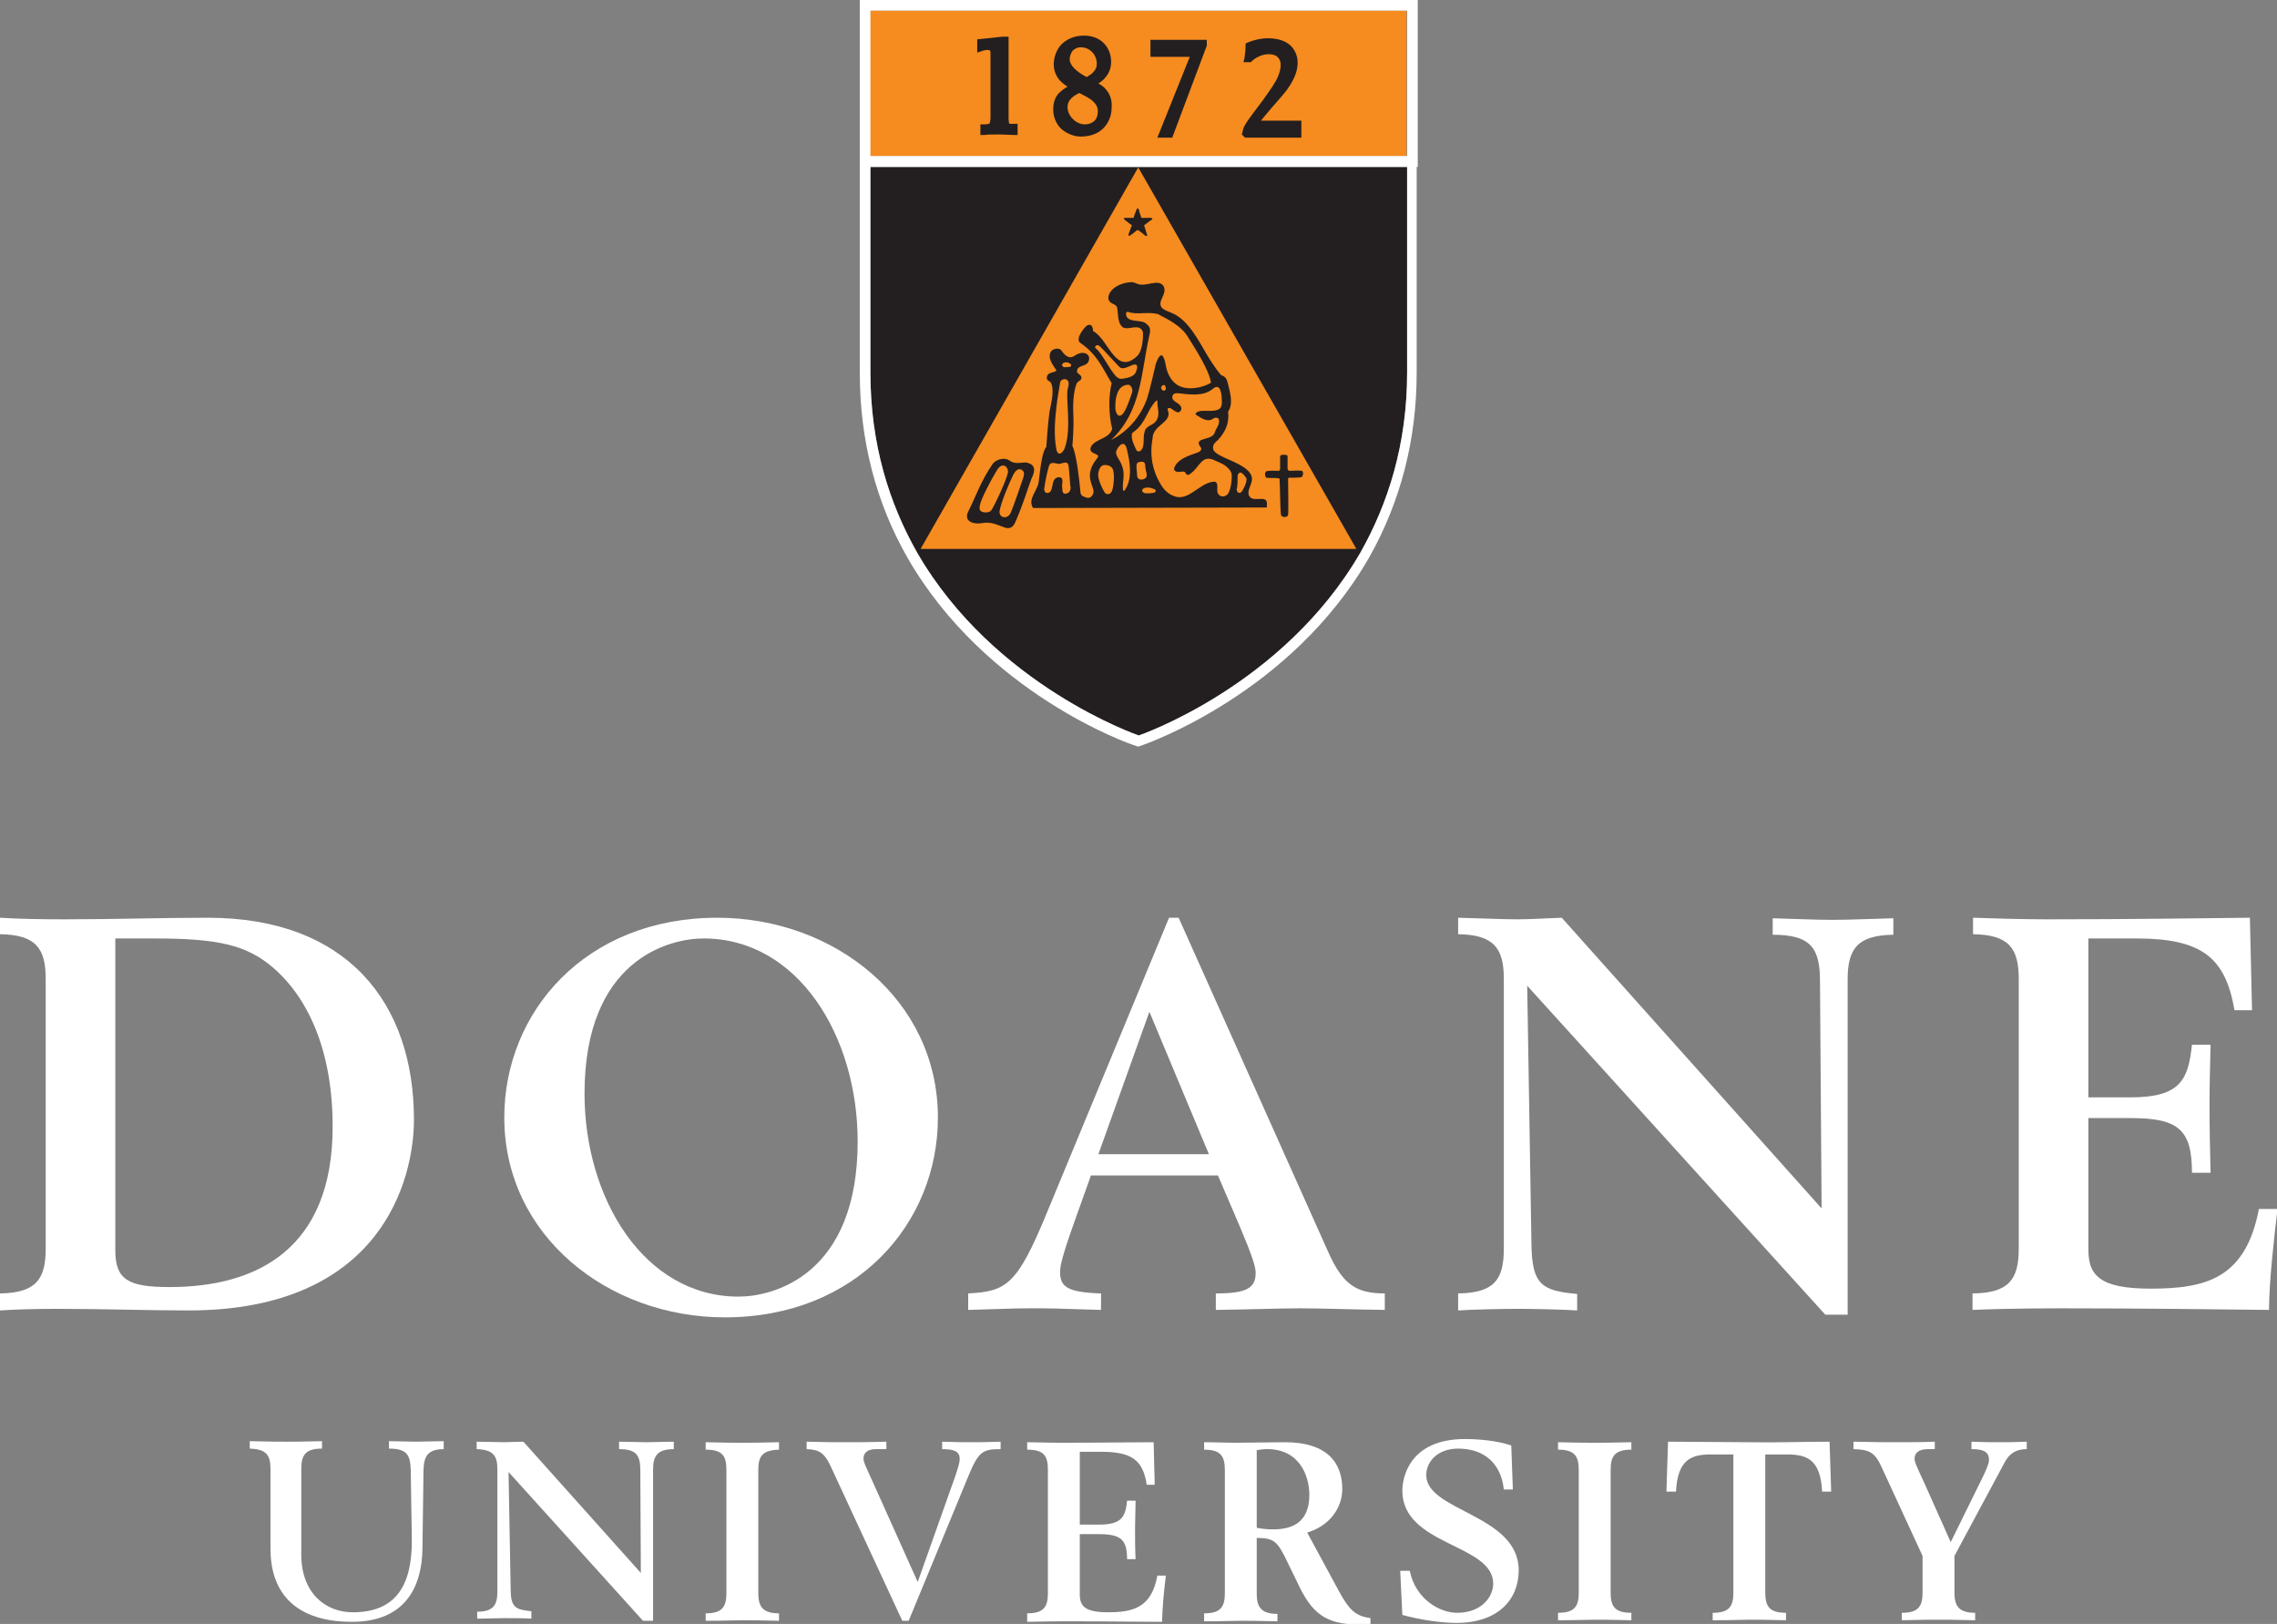 <?xml version="1.0" encoding="utf-8"?>
<!-- Generator: Adobe Illustrator 22.1.0, SVG Export Plug-In . SVG Version: 6.00 Build 0)  -->
<svg version="1.1" xmlns="http://www.w3.org/2000/svg" xmlns:xlink="http://www.w3.org/1999/xlink" x="0px" y="0px"
	 viewBox="0 0 428.5 305.6" style="enable-background:new 0 0 428.5 305.6;" xml:space="preserve">
<rect x="0" y="0" width="428.5" height="305.6" fill="#808080" stroke="none"/>
<style type="text/css">
	.st0{fill:#231F20;}
	.st1{fill:#F68B1F;}
	.st2{fill:#FFFFFF;}
</style>
<g id="_x34_C-REV">
	<g>
		<g id="S-Fill_1_">
			<path class="st0" d="M264.8,31.4h-101v38.7c0,13.5,3.5,24.7,8.8,33.9c14.5,25.2,41.7,34.4,41.7,34.4s27.2-9.3,41.7-34.4
				c5.2-9.2,8.8-20.3,8.8-33.9V31.4z"/>
		</g>
		<g id="R-Fill_1_">
			<rect x="163.7" y="2" class="st1" width="101" height="27.4"/>
		</g>
		<g id="S-Outline_1_">
			<path class="st2" d="M264.8,31.4v38.7c0,13.5-3.6,24.7-8.8,33.9c-14.6,25.2-41.7,34.4-41.7,34.4s-27.2-9.3-41.7-34.4
				c-5.2-9.2-8.8-20.3-8.8-33.9V31.4H264.8 M266.8,29.4h-2h-101h-2v2v38.7c0,12.7,3,24.4,9,34.9c14.7,25.5,41.7,35,42.8,35.3
				l0.6,0.2l0.6-0.2c1.1-0.4,28.1-9.8,42.8-35.3c6-10.6,9-22.3,9-34.9V31.4V29.4L266.8,29.4z"/>
		</g>
		<g id="R-Outline_1_">
			<path class="st2" d="M264.8,2v27.4h-101V2H264.8 M266.8,0h-2h-101h-2v2v27.4v2h2h101h2v-2V2V0L266.8,0z"/>
		</g>
		<path class="st1" d="M214.2,31.5l-40.9,71.7c0,0,0,0.1,0,0.1h81.9c0,0,0-0.1,0-0.1L214.2,31.5L214.2,31.5z"/>
		<g>
			<g>
				<path class="st0" d="M235.2,93.5c-0.8-1,0.5-2.3,0.4-3.5c-0.3-2.9-7-3.8-7.3-5.5c-0.2-0.9,0.6-1.4,0.9-1.7
					c1.3-1.4,2.2-3.1,1.9-5.3c1.1-1.6,0.3-3.9-0.1-5.6c-0.2-0.6-0.3-1-1.2-1.3c-2.7-3.2-3.9-6.6-6.2-9.3c-2.3-2.7-3.6-2.3-4.9-3.3
					c-1.1-1.3,1-2.5,0.3-4.1c-1-1.6-3.3,0.2-5-0.5c-0.7-0.3-0.9-0.4-2-0.2c-3.2,0.6-4.3,3.2-2.7,3.9c0.4,0.2,0.8,0.4,0.9,0.7
					c0.3,1.3,0,2.9,1.1,3.8c0.9,0.5,2.2-0.3,3.1,0.1c0.6,0.3,0.7,0.7,0.7,1.2c0,0.3,0,3.2-1.2,4.2c-4,3.6-5.3-3.3-8.2-4.8
					c0-0.2,0-0.4-0.1-0.6c0-0.2-0.3-0.9-1.1-0.4c-0.7,0.6-1.4,1.7-1.5,2.3c-0.1,0.6,0.1,0.8,0.4,1c3.1,2.1,4.2,4.9,5.8,7.5
					c-0.6,2.5-0.6,5.8,0.1,8.6c-0.6,1.9-2.9,1.8-3.9,3.2c-0.6,1,0.2,1.3,0.9,1.6c0.6,0.3,0.3,0.5,0.2,0.7c-0.1,0.2-1.4,1.5-1.4,3.3
					c0,1.9,1.4,2.9,0.2,4c-0.4,0.3-0.8,0.2-1.2,0c-0.3-0.1-0.8-0.2-0.8-1.2c-0.2-2-0.7-6.8-1.5-8.4c0,0,0.3-3,0.2-5.4
					c-0.1-1.9-0.1-4.6,0.6-6.3c0.2-0.5,0.8-0.5,0.9-1c0.1-0.5-0.4-0.7-0.8-1.1c-0.2-1.5,1.6-1,2.1-2c0.7-1.4-0.9-2.3-2.5-1.2
					c-1.1,0.8-1.9,0-2.6-1c-0.4-0.5-1.5-0.3-1.9,0.2c-0.8,1.3,0.4,2.6,1,3.6c-0.2,0.5-1.9,0.2-1.8,1.5c0.1,0.6,0.6,0.4,0.8,0.9
					c0.7,1.6-0.1,4.1-0.3,5.4c-0.3,2-0.6,6.6-0.6,6.6c-0.8,0.9-1.1,3.9-1.4,6.3c-0.1,1.9-2.2,3.4-1.1,5.2l44-0.1l0-0.4
					C238.7,92.9,236.1,94.6,235.2,93.5z M198.8,76.6c0.2-1.9,0.6-3.8,0.7-4.6c0.1-0.9,2.1-1.1,1.5,0.9c-0.6,1.9,0.8,7.8-0.7,11.6
					c-0.4,0.8-1.2,1.4-1.5,0.1C198.3,81.9,198.5,79.3,198.8,76.6z M200.9,92.8c-0.9,0.4-1-0.3-1-1c-0.2-0.7,0.5-1.9-0.6-2
					c-1.7,0.1-0.9,2.5-1.9,2.9c-0.4,0.2-0.9,0-0.9-0.7c0.2-1.5,0.6-3.3,0.9-4.3c0.3-1,1.4-0.4,1.9-0.4c0.8-0.1,1.6-0.7,1.8,0.4
					c0.1,0.7,0.3,3.6,0.3,3.6C201.6,91.9,201.4,92.6,200.9,92.8z M201.4,69c-0.2,0.1-0.9,0.1-1.2,0.1c-0.2-0.1-0.5-0.4-0.2-0.7
					c0.3-0.3,0.9-0.2,0.9-0.2s0.1,0,0.4,0.2C201.7,68.5,201.6,69,201.4,69z M206.4,65.7c-0.5-0.3-0.3-0.5-0.2-0.6
					c0.2-0.2,0.4-0.2,0.7,0c0.4,0.3,3,3.2,3.7,3.9c0.2,0.2,0.6,0.5,1.5,0.1c0.3-0.1,0.8-0.3,1-0.4c1-0.4,1,0.4,0.8,0.9
					c-0.2,0.6-0.3,1.4-2.9,1.7c-0.4,0-0.8-0.3-1-0.5C208.6,69.2,207.8,67.2,206.4,65.7z M213,74c0,0-0.7,2.1-1.2,3.1
					c-1.2,2.3-1.9,0.5-1.9-0.2c0-0.7-0.1-1.8,0.5-3.2c0.5-1.1,1.4-1.3,2-1.3C212.8,72.5,213.3,73.2,213,74z M216.3,63.1
					c0.4-1.5-0.2-1.8-0.6-2.2c-1-0.9-3.8,0-3.8-1.9c0-0.1,0.1-0.4,0.4-0.3c1.8,0.6,3.5-0.1,5.6,0.4c2.1,1.1,4.5,2.3,5.7,4.4
					c1.4,2.2,3.9,6.1,4.3,8.5c-1.5,1-4.6,1.6-6.4,0.4c-1.8-1.2-2.1-3.5-2.2-4.1c-0.7-3.1-1.6-0.3-1.8,0.2c-0.2,0.9-1.2,5.2-1.6,6.4
					c-1.2,3.4-3.5,6.2-6.8,7.9C214.9,77.3,214.7,70.1,216.3,63.1z M219.4,73.2c0,0.1-0.2,0.4-0.5,0.3c-0.3-0.1-0.4-0.5-0.4-0.5
					s0-0.1,0.1-0.3c0.1-0.2,0.5-0.3,0.6-0.2C219.3,72.6,219.4,73,219.4,73.2z M209.2,92.5c-0.2,0.5-0.9,0.7-1.3,0.2
					c0,0-1.5-2.4-1.2-3.8c0.3-1.4,1-1.4,1.3-1.4c0.4,0,1.4,0.2,1.5,1.1C209.8,89.7,209.5,92,209.2,92.5z M211.7,92.2
					c-0.4,0.5-0.4-0.2-0.4-0.5c0-1.9,0.7-3-0.9-5.5c-0.5-0.9-0.4-1.1-0.3-1.4c0.4-1,1.6-2.2,2-0.1C212.6,86.8,213.2,90,211.7,92.2z
					 M213,81.8c0-0.2,0.1-0.4,0.3-0.5c2.3-1.6,2.6-4.2,4.2-5.8c0.3-0.3,0.3-0.1,0.3,0.1c0,1.4,0.6,2.5-0.3,3.7
					c-0.6,0.8-1.9,0.8-2.1,2c-0.4,1,0.2,3-0.9,3.6c-0.2,0.1-0.5,0.1-0.7-0.3C213.4,83.7,212.9,82.8,213,81.8z M214,89.5
					c0-0.7-0.4-2.3,0.2-2.5c0.6-0.2,1.3-0.2,1.3,0.5c0,0.7,0.3,1.5,0.3,1.9C215.9,90.3,214,90.7,214,89.5z M217.2,92.7
					c-0.3,0.1-1.4,0.2-1.8,0.1c-0.3-0.1-0.7-0.5-0.3-0.8c0.4-0.4,1.4-0.2,1.4-0.2s0.1,0,0.6,0.2C217.6,92.1,217.6,92.6,217.2,92.7z
					 M231.8,89.8c0,0.6-0.2,2.9-1,3.4c-0.8,0.5-1.5,0.1-1.7-0.6c-0.1-0.5,0.1-1.1-0.1-1.6c-0.2-0.4-0.3-0.4-1-0.3
					c-2.4,0.5-4.2,3.3-6.6,2.8c-1.7-0.4-2.6-1.7-3-2.4c-1.5-2.5-2.1-5.4-1.5-8.6c0-2.5,3.7-3,2.9-5.2c-0.1-0.2-0.2-0.6,0.4-0.5
					c0.6,0.2,1.3,1.2,1.9,0.6c0.3-0.3,0.2-0.6,0.2-0.7c-0.3-1-1.7-1-1.7-2c0.1-0.8,0.9-0.7,1.1-0.7c1.9,0.2,4.7,0.7,6.5-0.8
					c0.8-0.7,1.2-0.3,1.4,0.1c0.3,0.8,0.3,1.4,0.3,1.5c0,0.5,0.1,1,0,1.4c-0.1,0.4-0.2,1-1.7,1.1c-1.1,0.1-2.5-0.2-3.1,0.4
					c-0.3,0.3,0.1,0.4,0.2,0.5c0.9,0.6,2,1.2,2.8,0.7c0.3-0.2,0.5-0.3,0.7-0.3c0.7,0,0.6,0.6,0.6,0.8c0,0.7-0.6,1.3-0.8,2
					c-0.5,1.6-4.1,0.8-2.7,2.7c0.1,0.1,0.4,0.5-0.2,0.9c-0.6,0.4-4,1-4.7,3c-0.2,0.6,0.3,0.7,0.5,0.8c0.6,0.1,1.4-0.3,1.6,0.2
					c0.3,0.7,0.9,0.2,1.1,0c1.5-1.1,2-3.5,4.3-2.4c0.9,0.4,2,0.8,2.6,1.5C231.8,88.8,231.8,89.2,231.8,89.8z M233.7,92.5
					c0,0-0.4,0.5-0.8,0.1c-0.2-0.2-0.2-0.6-0.1-0.9c0.1-0.3,0.1-1.8,0.1-2c0-0.3,0-0.4,0.3-0.7c0.3-0.3,0.9,0.3,1.3,0.9
					C234.9,90.6,233.7,92.5,233.7,92.5z"/>
				<path class="st0" d="M193.4,87.1c-0.6-0.2-1.3,0.1-2.3,0c-0.9-0.1-1-0.5-1.7-0.7c-0.8-0.2-2,0.1-2.6,0.9c-2.2,3.2-3.1,6-4.7,9.2
					c-0.5,1.3,0.5,2.1,2.2,2c0.7-0.1,1.4-0.2,2-0.1c0.9,0.1,1.7,0.5,2.6,0.8c1.4,0.6,1.9-0.4,2.1-0.8c1.6-3.6,2.4-6.5,3.1-8.3
					C194.9,88.5,194.8,87.5,193.4,87.1z M184.8,96.3c-0.2-0.1-0.6-0.2-0.4-1.2c0.2-1.2,2.1-4.8,3.2-6.6c0.9-1.5,2-0.9,2.1,0.2
					c0,1.1-2.7,6.8-3.2,7.4C186.1,96.5,185.3,96.5,184.8,96.3z M192.6,89.8c-0.2,0.6-1.9,5.6-2.4,6.7c-0.6,1.3-2.2,1-2.1-0.3
					c0.2-1.4,1.7-5.1,2.6-6.9c0.7-1.3,1.4-1.1,1.8-0.7C192.8,88.9,192.7,89.4,192.6,89.8z"/>
				<path class="st0" d="M245,88.6c-0.5-0.1-2,0-2.3,0c-0.2,0-0.4-0.2-0.4-0.4c0,0,0-1.8,0-2.4c0-0.3-1.3-0.3-1.4,0c0,0,0,0,0,0
					c0,0.5,0,2.4,0,2.4c0,0.2-0.1,0.4-0.3,0.4c-0.3,0-1.8-0.1-2.3,0.1c-0.4,0.2-0.2,1.1,0,1.2c0.5,0.1,1.6,0,2.3,0.1
					c0.1,0,0.2,0.1,0.2,0.2c0.1,1.3,0.1,6.3,0.3,6.8c0.2,0.4,1.2,0.4,1.3-0.1c0.1-0.5,0-5.5,0-6.8c0-0.1,0.1-0.2,0.2-0.2
					c0.7,0,1.8,0,2.3-0.1C245.2,89.7,245.4,88.8,245,88.6z"/>
				<path class="st0" d="M211.7,41.4c0.1,0.1,1.3,1,1.3,1s-0.5,1.3-0.6,1.6c-0.1,0.3,0,0.5,0.3,0.3c0.5-0.3,1.2-1,1.4-1
					c0.2,0,1.4,1,1.5,1.1c0.2,0,0.4,0,0.2-0.4c-0.1-0.4-0.5-1.6-0.5-1.6s1.3-1,1.5-1.1c0.1,0,0.1-0.3-0.2-0.3c-0.2,0-1.8,0-1.8,0
					s-0.5-1.4-0.5-1.6c-0.1-0.2-0.3-0.3-0.4,0c-0.1,0.2-0.6,1.6-0.6,1.6s-1.2,0-1.6,0C211.4,40.9,211.5,41.3,211.7,41.4z"/>
			</g>
		</g>
		<g>
			<path class="st0" d="M184.3,23.4h1c0.5,0,0.7-0.1,0.8-0.1c0.1,0,0.1,0,0.2-0.3c0-0.2,0.1-0.4,0.1-0.8V10.1c0-0.5-0.1-0.6-0.1-0.6
				c0,0-0.2-0.1-0.5-0.1c-0.1,0-0.4,0-0.6,0.1c-0.2,0-0.4,0.1-0.4,0.1l-0.9,0.3V7.4l4.8-0.5h1.1v15.3c0,0.6,0.1,0.9,0.1,1l0.1,0.1
				c0.1,0,0.2,0,0.4,0h1.1v2.1l-0.7,0c-0.7,0-1.8-0.1-2.7-0.1c-1.1,0-2.2,0-2.9,0.1l-0.7,0V23.4z"/>
			<polygon class="st0" points="223.9,10.7 216.5,10.7 216.5,7.5 227.1,7.5 227.1,8.6 220.6,25.9 217.8,25.9 			"/>
			<path class="st0" d="M237.3,22.7c1.1-1.4,2.7-3.2,4-4.7c1.2-1.4,2.9-3.7,2.9-6.2c0-1-0.3-2.1-1.2-3.1c-0.9-0.9-2.3-1.5-4.4-1.5
				c-1.3,0-2.6,0.3-3.8,0.8l-0.4,0.2l0,0.4c0,0.8-0.1,1.6-0.2,2.3l-0.2,0.8h1.4l0.2-0.2c0.7-0.7,2-1.3,3.1-1.3
				c0.8,0,1.4,0.2,1.7,0.5c0.3,0.3,0.6,0.7,0.6,1.5c0,0.7-0.1,1.2-0.5,2.2c-0.4,1-1.3,2.3-2.8,4.4l-2.1,2.8c-0.6,0.8-1,1.4-1.3,1.9
				c-0.3,0.5-0.4,1-0.5,1.4l-0.1,0.4l0.6,0.6h10.6v-3.2H237.3z"/>
			<path class="st0" d="M208.1,16.8c-0.4-0.5-0.9-0.8-1.4-1.1c0.5-0.3,1-0.7,1.3-1.1c0.7-0.8,1.1-1.8,1.1-3c0-1.3-0.5-2.6-1.4-3.5
				c-0.9-0.9-2.2-1.4-3.7-1.4c-1.9,0-3.3,0.7-4.3,1.7c-0.9,1-1.4,2.4-1.4,3.7c0,1.3,0.5,2.3,1.2,3.1c0.4,0.4,0.9,0.8,1.4,1.1
				c-0.7,0.4-1.2,0.8-1.7,1.3c-0.7,0.8-1,1.8-1,3c0,1.7,0.8,3.1,1.8,3.9c1.1,0.8,2.3,1.2,3.4,1.2c2.3,0,3.8-0.9,4.7-2.1
				c0.9-1.2,1.1-2.5,1.1-3.4C209.3,18.7,208.8,17.6,208.1,16.8z M201.8,9.6c0.4-0.4,0.9-0.7,1.6-0.7c1.7,0,3,1.4,3,3.1
				c0,0.6-0.2,1.1-0.6,1.5c-0.3,0.4-0.8,0.7-1.3,1c-1-0.5-1.8-1.1-2.3-1.6c-0.6-0.6-0.9-1.2-0.9-1.7
				C201.3,10.6,201.5,10.1,201.8,9.6z M206,22.7c-0.4,0.4-1,0.7-1.9,0.7c-0.8,0-1.6-0.4-2.2-1c-0.6-0.6-1-1.4-1-2.2
				c0-0.7,0.2-1.2,0.7-1.7c0.4-0.4,0.9-0.7,1.5-1c0.8,0.4,1.6,0.8,2.3,1.3c0.7,0.6,1.2,1.2,1.2,2.1C206.6,21.7,206.4,22.3,206,22.7z
				"/>
		</g>
	</g>
	<g id="DOANE_1_">
		<path class="st2" d="M0,243.4c6.7-0.1,8.6-2.6,8.6-8.4v-50.8c0-5.8-1.9-8.3-8.6-8.4v-3.1c3.2,0.2,7.2,0.3,12.1,0.3
			c9.1,0,18.3-0.3,27-0.3c26.3,0,38.8,16.1,38.8,38c0,11.1-6,35.9-42.4,35.9c-7.9,0-16.1-0.3-24.4-0.3c-4.4,0-8.2,0.1-11.1,0.3
			V243.4z M21.7,235.3c0,5.5,2.4,6.9,10.2,6.9c16.5,0,30.7-7.2,30.7-30.2c0-14.4-4.7-24.3-11.2-29.9c-5-4.3-10.4-5.5-22.4-5.5h-7.3
			V235.3z"/>
		<path class="st2" d="M135,172.7c22,0,41.5,15.4,41.5,37.6c0,19.8-15.2,37.6-40.1,37.6c-22,0-41.5-15.4-41.5-37.6
			C94.9,190.5,110.1,172.7,135,172.7z M139,244c6.5,0,22.4-4,22.4-29.2c0-19.8-11.2-38.2-29-38.2c-6.5,0-22.4,4-22.4,29.2
			C110,225.5,121.2,244,139,244z"/>
		<path class="st2" d="M182.2,243.4c7.2-0.4,9.2-1.5,14.9-15.4l22.9-55.3h1.8l28.2,63c2.7,6,5.2,7.7,10.6,7.7v3.1
			c-7.2-0.1-11.8-0.3-15.9-0.3c-4.2,0-8.6,0.2-15.9,0.3v-3.1c5.8,0,7.5-1,7.5-3.9c0-1.1-0.7-3.3-2.9-8.5l-4.2-9.8h-23.9l-3,8.4
			c-2.6,7.3-2.8,8.7-2.8,9.8c0,2.7,1.3,3.8,7.7,4v3.1c-9-0.3-10-0.3-12.5-0.3c-2.6,0-3.7,0-12.5,0.3V243.4z M227.5,217.2l-11.2-26.8
			l-9.6,26.8H227.5z"/>
		<path class="st2" d="M274.4,243.4c6.8-0.1,8.6-2.6,8.6-8.4v-50.8c0-5.8-1.9-8.3-8.6-8.4v-3.1c4.3,0.1,8.3,0.3,11.2,0.3
			c2.3,0,5.3-0.2,8.3-0.3l48.9,54.7l-0.3-42.6c0-6.2-1.5-8.9-8.9-8.9v-3.1c3.8,0.1,8,0.3,11.2,0.3c3.3,0,7.5-0.2,11.5-0.3v3.1
			c-6.7,0.1-8.6,2.6-8.6,8.4v63.1h-4.2l-56.1-61.9l0.8,48.7c0.1,7.7,2.1,8.7,8.6,9.3v3.1c-3.1-0.2-8.7-0.3-11.2-0.3
			c-2.5,0-8.1,0.1-11.2,0.3V243.4z"/>
		<path class="st2" d="M371.3,243.4c6.7-0.1,8.6-2.6,8.6-8.4v-50.8c0-5.8-1.9-8.3-8.6-8.4v-3.1c3.5,0.1,8.6,0.3,13.9,0.3
			c15.8,0,28.6-0.2,38.2-0.3l0.4,17.4h-3.3c-1.7-9.9-6.1-13.5-18.5-13.5h-9v29.9h8c9.4,0,10.8-3.4,11.5-9.9h3.5
			c-0.1,4-0.2,7.9-0.2,11.2c0,4.9,0.1,8.8,0.2,12.9h-3.5c0-8.2-2.6-10.3-11.6-10.3h-7.9v24.7c0,4.8,2,7.4,11.7,7.4
			c10.6,0,17.9-2,20.4-15h3.5c-0.6,5-1.6,13.7-1.6,19c-10-0.1-23.2-0.3-39.5-0.3c-8,0-14.2,0.2-16.3,0.3V243.4z"/>
	</g>
	<g id="University_1_">
		<path class="st2" d="M83.6,272.7c-3,0-3.8,1.2-3.9,3.8l-0.2,15c-0.1,6.8-3,13.7-13.3,13.7c-8.7,0-15.3-3.8-15.3-13.8v-15
			c0-2.6-0.8-3.7-3.9-3.8v-1.4c3.8,0.1,5.3,0.1,6.8,0.1c1.5,0,3.1,0,6.8-0.1v1.4c-3.1,0-3.9,1.2-3.9,3.8v16.2c0,7,4.4,10.8,9.7,10.8
			c8.2,0,11.1-5.2,11.1-13.4c0-2.6-0.1-4.5-0.1-6.6l-0.1-6.8c-0.1-2.8-0.7-4-4.1-4v-1.4c1.7,0,3.6,0.1,5.1,0.1
			c1.5,0,3.4-0.1,5.2-0.1V272.7z"/>
		<path class="st2" d="M89.7,303.3c3.1,0,3.9-1.2,3.9-3.8v-23c0-2.6-0.8-3.7-3.9-3.8v-1.4c1.9,0,3.8,0.1,5.1,0.1
			c1,0,2.4-0.1,3.7-0.1l22.1,24.7l-0.1-19.3c0-2.8-0.7-4-4-4v-1.4c1.7,0,3.6,0.1,5.1,0.1c1.5,0,3.4-0.1,5.2-0.1v1.4
			c-3,0-3.9,1.2-3.9,3.8V305h-1.9l-25.3-28l0.4,22c0,3.5,0.9,3.9,3.9,4.2v1.4c-1.4-0.1-3.9-0.1-5.1-0.1c-1.1,0-3.7,0.1-5.1,0.1
			V303.3z"/>
		<path class="st2" d="M132.8,303.6c3.1,0,3.9-1.2,3.9-3.8v-23.2c0-2.7-0.8-3.8-3.9-3.8v-1.4c3.8,0.1,5.4,0.1,6.9,0.1
			c1.5,0,3.1,0,6.9-0.1v1.4c-3.1,0.1-3.9,1.2-3.9,3.8v23.2c0,2.6,0.9,3.8,3.9,3.8v1.4c-3.8-0.1-5.4-0.1-6.9-0.1
			c-1.5,0-3.1,0.1-6.9,0.1V303.6z"/>
		<path class="st2" d="M188.3,272.7c-3.5,0-4.2,0.5-6.2,5.4L171,305h-1.2l-13.4-28.9c-1.3-2.9-2.4-3.3-4.6-3.4v-1.4
			c3.2,0.1,5.4,0.1,7.5,0.1c2.2,0,4.3,0,7.5-0.1v1.4h-1.9c-1.7,0-2.4,0.7-2.4,1.8c0,0.5,0.1,0.8,1.8,4.5l8.4,18.7l7.1-20
			c0.4-1.3,0.8-2.3,0.8-3.2c0-1.5-1.3-1.8-3.3-1.8v-1.4c2.7,0.1,4.2,0.1,5.5,0.1c1.3,0,2.8,0,5.5-0.1V272.7z"/>
		<path class="st2" d="M193.3,303.6c3.1,0,3.9-1.2,3.9-3.8v-23.2c0-2.7-0.8-3.8-3.9-3.8v-1.4c1.6,0,3.9,0.1,6.3,0.1
			c7.2,0,13.1-0.1,17.5-0.1l0.2,8h-1.5c-0.7-4.6-2.8-6.2-8.5-6.2h-4.1v13.7h3.7c4.3,0,4.9-1.6,5.2-4.5h1.6c0,1.8-0.1,3.6-0.1,5.1
			c0,2.2,0,4,0.1,5.9h-1.6c0-3.7-1.2-4.7-5.3-4.7h-3.6v11.3c0,2.2,0.9,3.4,5.3,3.4c4.8,0,8.2-0.9,9.3-6.9h1.6
			c-0.3,2.3-0.7,6.3-0.7,8.7c-4.6,0-10.6-0.1-18-0.1c-3.6,0-6.5,0.1-7.4,0.1V303.6z"/>
		<path class="st2" d="M226.6,303.6c3.1,0,3.9-1.2,3.9-3.8v-23.2c0-2.7-0.9-3.8-3.9-3.8v-1.4c2.2,0,4.1,0.1,5.9,0.1
			c3.1,0,6.2-0.1,9.3-0.1c8.2,0,10.8,4.1,10.8,8.8c0,3.2-2,6.8-6.6,8.2l5.9,10.9c2.1,3.9,3.3,4.8,6,5.2v1.1c-0.7,0-1.4,0.1-2.2,0.1
			c-6.3,0-8.9-2.2-11.5-7.8l-1.9-3.9c-2-4.2-2.6-4.5-5.8-4.6v10.5c0,2.6,0.9,3.8,3.9,3.8v1.4c-3.8-0.1-5.4-0.1-6.9-0.1
			c-1.5,0-3.1,0.1-6.9,0.1V303.6z M236.5,287.5c0.9,0.2,2.2,0.3,3.1,0.3c4.3,0,6.8-1.9,6.8-6.5c0-3.5-1.8-8.6-7.9-8.6
			c-0.9,0-1.4,0.1-2,0.2V287.5z"/>
		<path class="st2" d="M263.5,295.6h1.8c1.1,5.4,5.7,7.9,8.9,7.9c4.6,0,6.8-3,6.8-5.5c0-7.5-17.1-7.1-17.1-17.5
			c0-2.4,1.3-9.7,11.8-9.7c2.5,0,6,0.3,8.7,1.2l0.3,8.3H283c-0.5-4.8-3.6-7.7-8.6-7.7c-3.8,0-6,2.4-6,5c0,6.8,17.4,7.4,17.4,17.9
			c0,5.5-3.9,9.9-11.7,9.9c-3,0-6.9-0.6-10.2-1.5L263.5,295.6z"/>
		<path class="st2" d="M293.2,303.5c3.1,0,3.9-1.2,3.9-3.8v-23.1c0-2.6-0.8-3.8-3.9-3.8v-1.4c3.8,0.1,5.4,0.1,6.9,0.1
			c1.5,0,3.1,0,6.9-0.1v1.4c-3.1,0-3.9,1.2-3.9,3.8v23.1c0,2.6,0.8,3.8,3.9,3.8v1.4c-3.8-0.1-5.4-0.1-6.9-0.1
			c-1.5,0-3.1,0.1-6.9,0.1V303.5z"/>
		<path class="st2" d="M322.3,303.5c3.1,0,3.9-1.2,3.9-3.8v-26h-4.2c-3.8,0-6.3,1-6.6,7h-1.8l0.3-9.4c5.1,0,10.1,0.1,15.2,0.1
			c5.1,0.1,10.1-0.1,15.2-0.1l0.3,9.4h-1.7c-0.3-6-2.8-7-6.6-7h-4.1v26c0,2.6,0.8,3.8,3.9,3.8v1.4c-3.8-0.1-5.4-0.1-6.9-0.1
			c-1.5,0-3.1,0.1-6.9,0.1V303.5z"/>
		<path class="st2" d="M348.9,271.3c3.9,0.1,6.1,0.1,8.2,0.1c2.2,0,4.3,0,7-0.1v1.4h-1.3c-1.7,0-2.5,0.7-2.5,1.8
			c0,0.5,0.1,0.9,1.8,4.5l5,11.2l6.2-12.6c0.7-1.5,1-2.3,1-2.9c0-1.7-1.4-2-3.3-2v-1.4c2.2,0.1,3.8,0.1,5.2,0.1c1.5,0,3,0,5.2-0.1
			v1.4c-2,0-3.2,0.8-4.1,2.4l-9.5,17.7v6.9c0,2.6,0.9,3.8,3.9,3.8v1.4c-3.8-0.1-5.4-0.1-6.9-0.1c-1.5,0-3.1,0-6.9,0.1v-1.4
			c3.1,0,3.9-1.2,3.9-3.8v-6.9l-7.7-16.7c-1.3-2.9-2.4-3.3-5.3-3.4V271.3z"/>
	</g>
</g>
<g id="Layer_1">
</g>
</svg>
